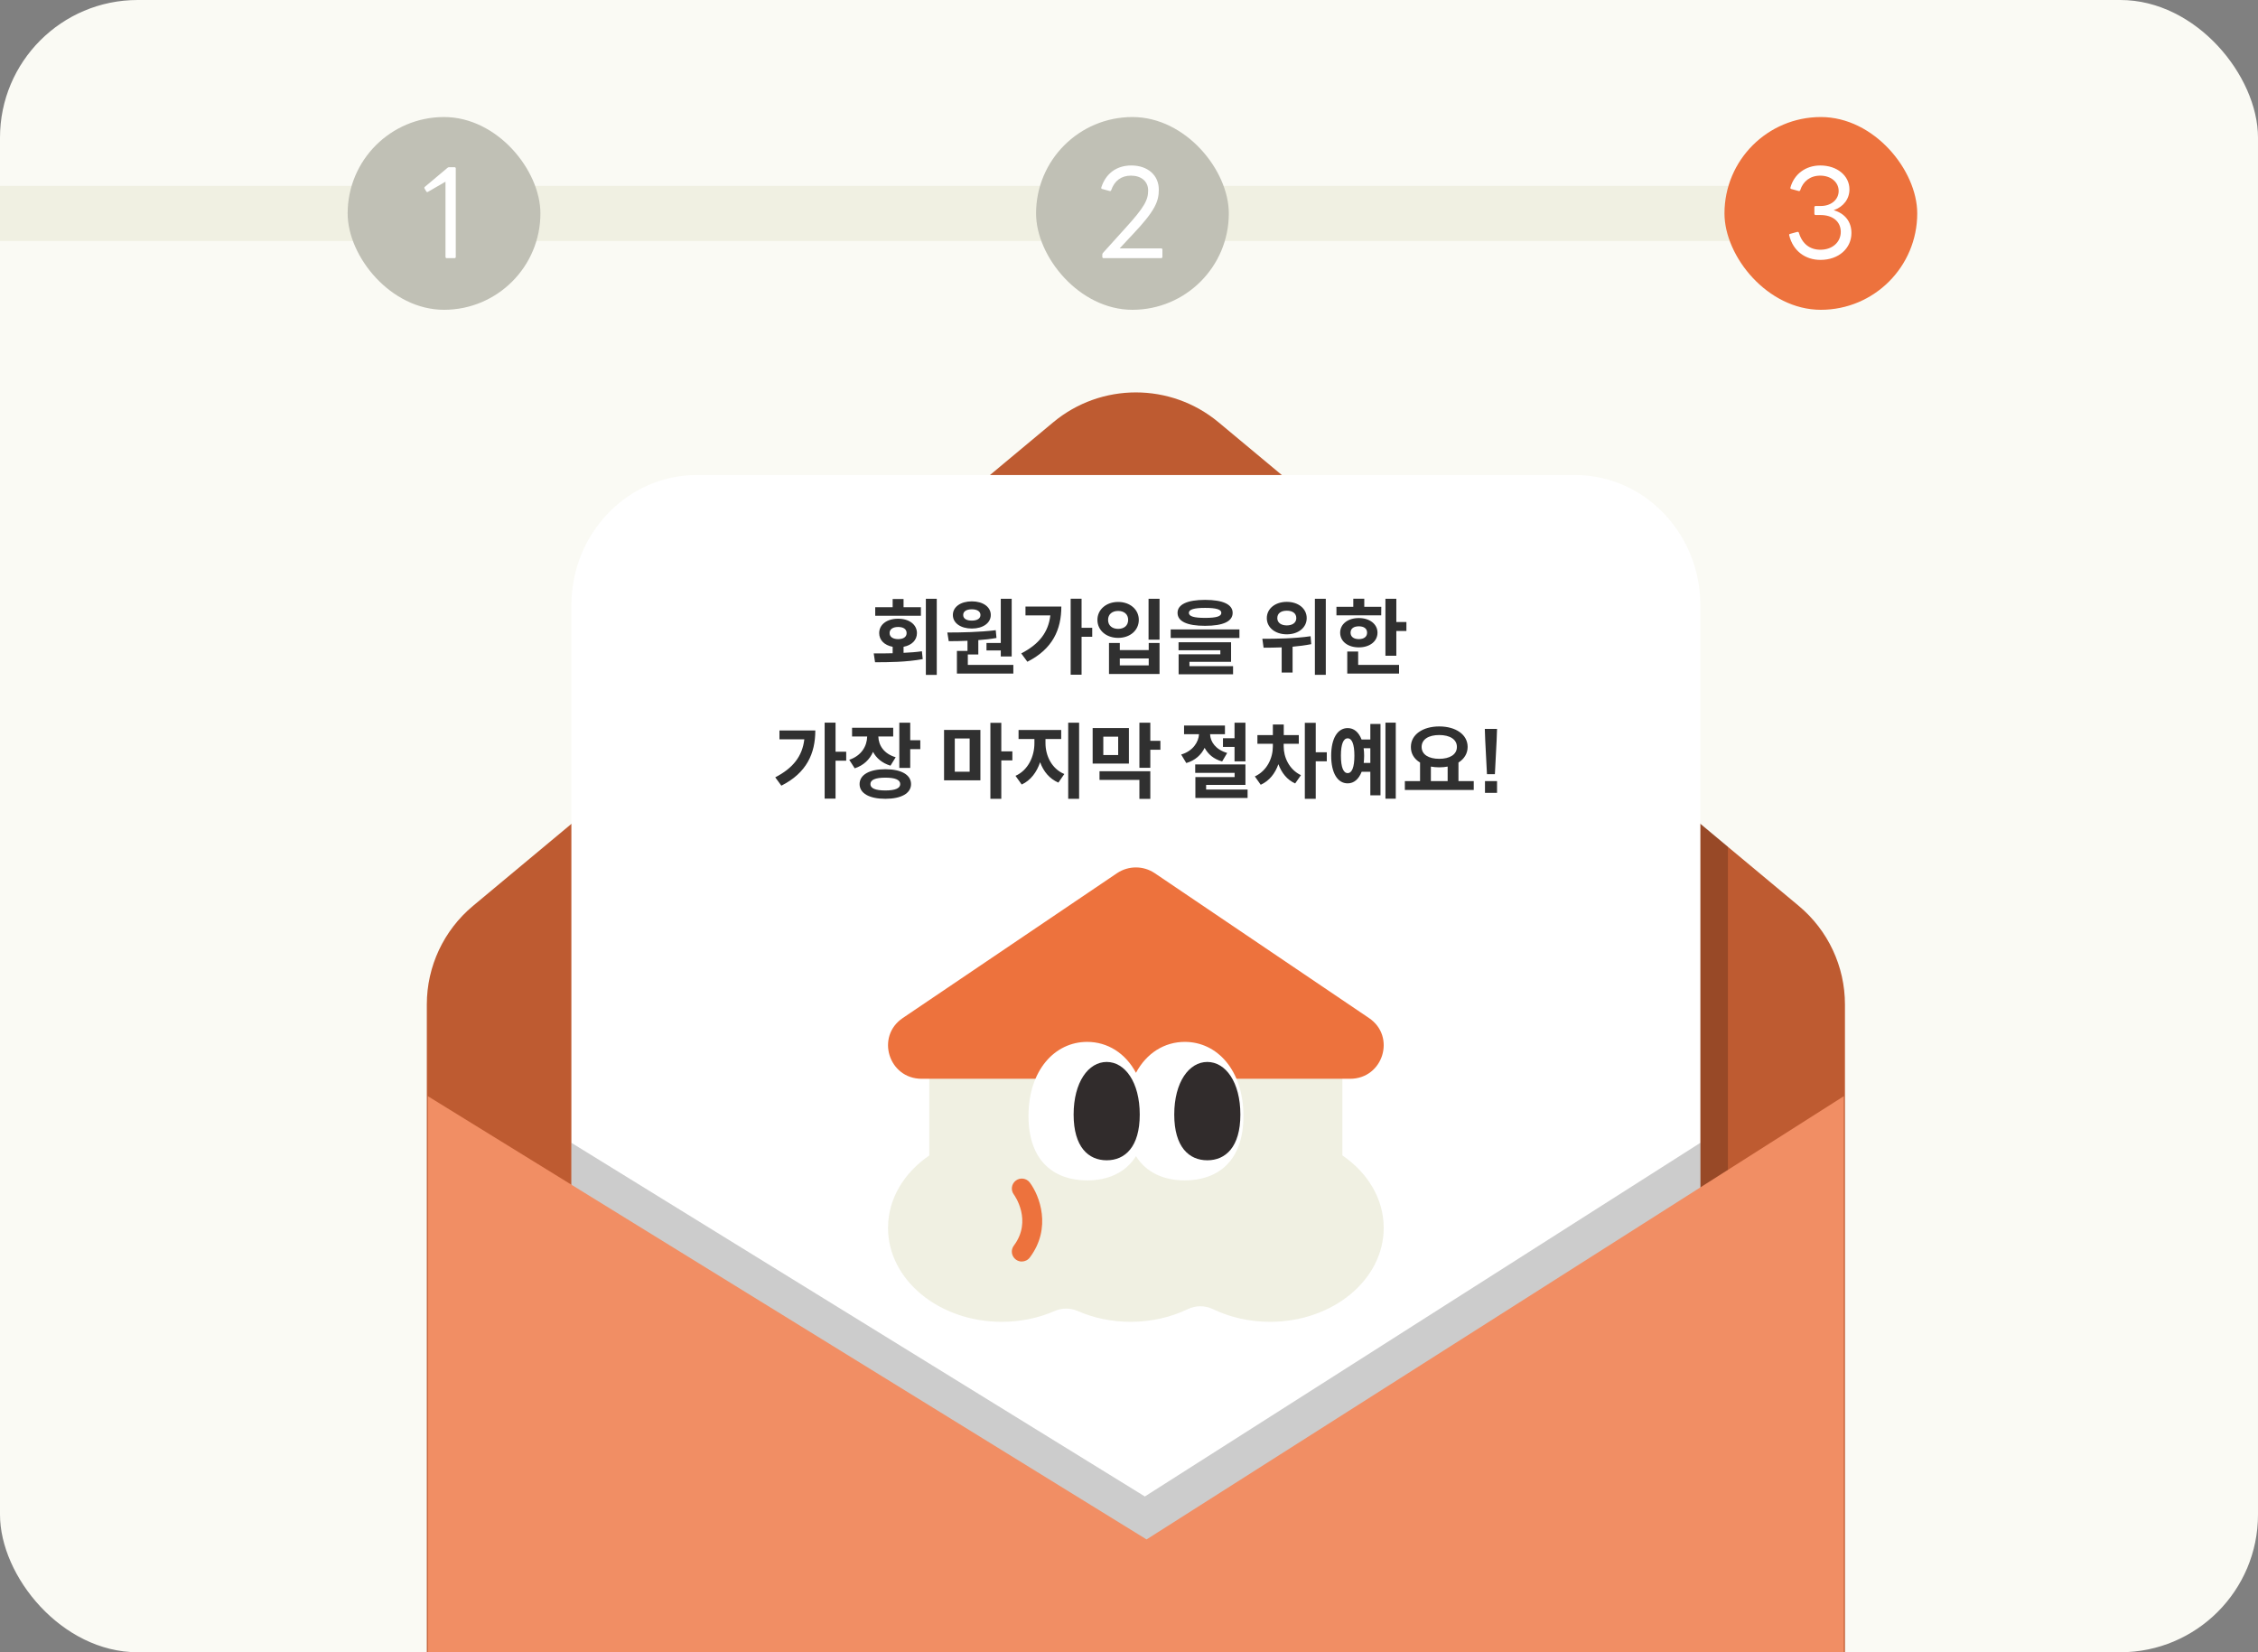 <svg width="328" height="240" viewBox="0 0 328 240" fill="none" xmlns="http://www.w3.org/2000/svg">
<rect x="0" y="0" width="328" height="240" fill="#808080" stroke="none"/>
<g clip-path="url(#clip0_1355_27396)">
<rect width="328" height="240" rx="20" fill="#FAFAF4"/>
<rect y="27" width="269" height="8" fill="#F0F0E2"/>
<path d="M152.987 61.346L68.715 131.582C64.459 135.129 62 140.373 62 145.902V252H268V145.902C268 140.373 265.541 135.129 261.285 131.582L177.013 61.346C170.059 55.551 159.941 55.551 152.987 61.346Z" fill="#BE5B31"/>
<path d="M235.5 110L251 123V187L235.5 205.5V110Z" fill="black" fill-opacity="0.2"/>
<path d="M83 87.952C83 77.485 91.158 69 101.222 69H228.778C238.842 69 247 77.485 247 87.952V249.048C247 259.515 238.842 268 228.778 268H101.222C91.158 268 83 259.515 83 249.048V87.952Z" fill="white"/>
<path fill-rule="evenodd" clip-rule="evenodd" d="M247 267.141V166L166.302 217.373L83 166V270.502C82.985 270.513 82.97 270.525 82.955 270.537L49.053 290.879C49.053 290.879 48.132 290.718 53.95 295.776C60.115 301.137 71.088 303.122 71.088 303.122H110.266L110.262 303.117C110.439 303.12 110.616 303.122 110.793 303.122H240.738C259.353 303.122 266.344 279.07 250.558 269.335L247 267.141Z" fill="black" fill-opacity="0.2"/>
<path fill-rule="evenodd" clip-rule="evenodd" d="M62.154 159.23V268.927C62.154 284.073 74.598 296.352 89.947 296.352H91.537C91.537 296.352 91.538 296.352 91.538 296.352H130.715L130.715 296.352H239.697C255.236 296.352 267.833 284.073 267.833 268.927V159.23L166.551 223.613L62.154 159.23Z" fill="#F18E64"/>
<path fill-rule="evenodd" clip-rule="evenodd" d="M134.993 152.556H194.996V167.832C198.663 170.335 201 174.121 201 178.359C201 185.897 193.609 192.003 184.489 192.003C181.467 192.003 178.637 191.333 176.201 190.164C175.037 189.604 173.69 189.604 172.526 190.164C170.09 191.333 167.259 192.003 164.237 192.003C161.456 192.003 158.834 191.435 156.535 190.43C155.471 189.968 154.269 189.968 153.209 190.43C150.911 191.435 148.288 192.003 145.507 192.003C136.387 192.003 128.996 185.897 128.996 178.359C128.996 174.124 131.33 170.34 134.993 167.838V152.556Z" fill="#F0F0E2"/>
<path d="M162.255 126.839L131.134 147.878C127.172 150.554 129.082 156.7 133.877 156.7H196.12C200.915 156.7 202.825 150.554 198.863 147.878L167.746 126.839C166.091 125.72 163.914 125.72 162.255 126.839Z" fill="#ED723D"/>
<path d="M148.427 183.248C148.125 183.248 147.822 183.153 147.562 182.959C146.92 182.482 146.787 181.58 147.268 180.941C149.996 177.305 147.375 173.647 147.263 173.495C146.792 172.857 146.928 171.955 147.57 171.481C148.211 171.008 149.114 171.139 149.59 171.774C151.002 173.656 152.823 178.355 149.59 182.663C149.304 183.042 148.87 183.244 148.427 183.244V183.248Z" fill="#ED723D"/>
<path fill-rule="evenodd" clip-rule="evenodd" d="M165.013 167.94C163.485 170.388 160.878 171.46 157.92 171.46C153.218 171.46 149.401 168.75 149.401 162.107C149.401 155.463 153.218 151.341 157.92 151.341C160.878 151.341 163.485 152.971 165.013 155.834C166.541 152.971 169.148 151.341 172.106 151.341C176.809 151.341 180.625 155.463 180.625 162.107C180.625 168.75 176.809 171.46 172.106 171.46C169.148 171.46 166.541 170.388 165.013 167.94Z" fill="white"/>
<path d="M165.561 161.9C165.561 166.615 163.412 168.539 160.759 168.539C158.105 168.539 155.956 166.615 155.956 161.9C155.956 157.184 158.105 154.256 160.759 154.256C163.412 154.256 165.561 157.184 165.561 161.9Z" fill="#312C2C"/>
<path d="M180.178 161.9C180.178 166.615 178.029 168.539 175.376 168.539C172.722 168.539 170.573 166.615 170.573 161.9C170.573 157.184 172.722 154.256 175.376 154.256C178.029 154.256 180.178 157.184 180.178 161.9Z" fill="#312C2C"/>
<path d="M136.076 98.032H134.492V86.98H136.076V98.032ZM127.136 89.44V88.204H129.668V87.016H131.252V88.204H133.772V89.44H127.136ZM131.252 94.828C132.164 94.78 133.052 94.732 133.916 94.6L134.036 95.74C131.624 96.184 129.056 96.196 127.112 96.196L126.92 94.912C127.748 94.912 128.66 94.924 129.668 94.888V93.952C128.468 93.724 127.712 92.98 127.712 91.96C127.712 90.712 128.84 89.872 130.46 89.872C132.056 89.872 133.196 90.712 133.196 91.96C133.196 92.98 132.452 93.724 131.252 93.952V94.828ZM129.224 91.96C129.224 92.524 129.728 92.836 130.46 92.836C131.228 92.836 131.696 92.524 131.696 91.96C131.696 91.384 131.228 91.072 130.46 91.072C129.728 91.072 129.224 91.384 129.224 91.96ZM145.375 86.98H146.959V95.356H145.375V94.48H143.299V93.4H145.375V86.98ZM141.175 91.3C139.555 91.3 138.415 90.508 138.415 89.332C138.415 88.144 139.555 87.352 141.175 87.352C142.771 87.352 143.923 88.144 143.923 89.332C143.923 90.508 142.771 91.3 141.175 91.3ZM141.175 88.504C140.407 88.504 139.915 88.792 139.915 89.332C139.915 89.872 140.407 90.148 141.175 90.148C141.907 90.148 142.423 89.872 142.423 89.332C142.423 88.792 141.907 88.504 141.175 88.504ZM147.199 97.84H139.003V94.552H140.539V93.076C139.567 93.124 138.643 93.136 137.815 93.136L137.611 91.876C139.627 91.876 142.315 91.828 144.643 91.54L144.751 92.668C143.887 92.824 143.023 92.92 142.111 92.98V95.068H140.587V96.58H147.199V97.84ZM157.11 92.5V98.008H155.526V86.968H157.11V91.192H158.658V92.5H157.11ZM154.17 88.108C154.17 91.432 152.922 94.264 149.238 96.124L148.35 94.912C150.93 93.58 152.286 91.852 152.574 89.392H148.962V88.108H154.17ZM168.437 92.92H166.841V86.98H168.437V92.92ZM162.425 87.436C164.141 87.436 165.425 88.528 165.425 90.04C165.425 91.576 164.141 92.656 162.425 92.656C160.709 92.656 159.413 91.576 159.413 90.04C159.413 88.528 160.709 87.436 162.425 87.436ZM162.425 88.744C161.561 88.744 160.961 89.224 160.961 90.04C160.961 90.868 161.561 91.348 162.425 91.348C163.289 91.348 163.877 90.868 163.877 90.04C163.877 89.224 163.289 88.744 162.425 88.744ZM162.665 94.432H166.865V93.4H168.437V97.9H161.093V93.4H162.665V94.432ZM166.865 96.652V95.644H162.665V96.652H166.865ZM175.048 90.904C172.444 90.904 171.052 90.268 171.052 89.02C171.052 87.808 172.444 87.136 175.048 87.136C177.676 87.136 179.056 87.808 179.056 89.02C179.056 90.268 177.676 90.904 175.048 90.904ZM175.048 88.3C173.452 88.3 172.696 88.528 172.696 89.02C172.696 89.536 173.452 89.752 175.048 89.752C176.692 89.752 177.412 89.536 177.412 89.02C177.412 88.528 176.692 88.3 175.048 88.3ZM180.04 92.668H170.056V91.432H180.04V92.668ZM179.116 96.76V97.948H171.208V95.044H177.268V94.456H171.196V93.292H178.828V96.136H172.78V96.76H179.116ZM192.586 98.02H191.002V86.98H192.586V98.02ZM186.922 92.14C185.254 92.14 184.018 91.168 184.018 89.788C184.018 88.396 185.254 87.424 186.922 87.424C188.59 87.424 189.814 88.396 189.814 89.788C189.814 91.168 188.59 92.14 186.922 92.14ZM186.922 88.708C186.106 88.708 185.542 89.068 185.542 89.788C185.542 90.46 186.106 90.844 186.922 90.844C187.738 90.844 188.302 90.46 188.302 89.788C188.302 89.068 187.738 88.708 186.922 88.708ZM190.474 93.568C189.562 93.748 188.674 93.856 187.762 93.94V97.696H186.178V94.036C185.218 94.072 184.33 94.084 183.55 94.084L183.37 92.788C185.29 92.788 188.038 92.764 190.378 92.416L190.474 93.568ZM194.133 89.38V88.144H196.581V86.968H198.177V88.144H200.649L200.637 89.38H194.133ZM204.297 91.66H202.833V95.248H201.249V86.98H202.833V90.352H204.297V91.66ZM200.097 91.9C200.097 93.172 198.957 94.036 197.385 94.036C195.789 94.036 194.673 93.172 194.673 91.9C194.673 90.652 195.789 89.776 197.385 89.776C198.957 89.776 200.097 90.652 200.097 91.9ZM196.185 91.9C196.185 92.512 196.665 92.836 197.385 92.836C198.105 92.836 198.585 92.512 198.585 91.9C198.585 91.288 198.105 90.976 197.385 90.976C196.665 90.976 196.185 91.288 196.185 91.9ZM203.229 96.58V97.84H195.705V94.636H197.289V96.58H203.229ZM121.373 110.5V116.008H119.789V104.968H121.373V109.192H122.921V110.5H121.373ZM118.433 106.108C118.433 109.432 117.185 112.264 113.501 114.124L112.613 112.912C115.193 111.58 116.549 109.852 116.837 107.392H113.225V106.108H118.433ZM133.684 108.82H132.22V111.544H130.636V104.98H132.22V107.524H133.684V108.82ZM129.352 111.22C128.14 110.848 127.3 110.128 126.82 109.216C126.328 110.32 125.452 111.184 124.156 111.604L123.364 110.368C125.152 109.756 125.932 108.376 125.968 106.984H123.772V105.712H129.748V106.984H127.588C127.624 108.244 128.368 109.48 130.108 109.996L129.352 111.22ZM128.608 111.736C130.912 111.736 132.34 112.54 132.34 113.896C132.34 115.24 130.912 116.032 128.608 116.032C126.292 116.032 124.864 115.24 124.864 113.896C124.864 112.54 126.292 111.736 128.608 111.736ZM128.608 114.82C130.012 114.82 130.768 114.52 130.768 113.896C130.768 113.26 130.012 112.96 128.608 112.96C127.156 112.96 126.436 113.272 126.436 113.896C126.436 114.508 127.156 114.82 128.608 114.82ZM145.45 110.452V116.032H143.866V104.992H145.45V109.144H147.058V110.452H145.45ZM142.414 106.024V113.344H137.134V106.024H142.414ZM140.854 112.096V107.272H138.694V112.096H140.854ZM156.753 116.032H155.169V104.98H156.753V116.032ZM151.869 107.956C151.869 109.756 152.757 111.664 154.605 112.432L153.741 113.68C152.445 113.116 151.581 112.072 151.089 110.716C150.597 112.168 149.709 113.368 148.413 113.956L147.513 112.696C149.373 111.868 150.261 109.84 150.261 107.956V107.344H147.957V106.036H154.149V107.344H151.869V107.956ZM167.096 108.904V111.532H165.512V104.98H167.096V107.608H168.56V108.904H167.096ZM158.72 110.92V105.76H163.988V110.92H158.72ZM160.268 107.008V109.672H162.428V107.008H160.268ZM167.096 112.024V116.044H165.512V113.284H159.716V112.024H167.096ZM179.33 104.98H180.914V110.596H179.33V108.496H177.65V107.236H179.33V104.98ZM177.53 110.608C176.282 110.26 175.478 109.54 174.986 108.628C174.494 109.636 173.618 110.464 172.322 110.836L171.578 109.6C173.294 109.096 174.11 107.776 174.17 106.648H171.998V105.388H177.938V106.648H175.778C175.814 107.752 176.594 108.892 178.262 109.372L177.53 110.608ZM181.226 115.912H173.642V112.876H179.342V112.264H173.618V111.04H180.914V114.016H175.202V114.688H181.226V115.912ZM191.125 110.584V116.032H189.541V104.992H191.125V109.276H192.733V110.584H191.125ZM186.469 108.424C186.469 109.984 187.249 111.772 188.977 112.6L188.137 113.8C186.937 113.26 186.169 112.252 185.701 111.004C185.221 112.36 184.381 113.428 183.133 113.992L182.281 112.78C184.069 111.952 184.897 110.092 184.897 108.424V108.04H182.653V106.78H184.897V105.244H186.481V106.78H188.665V108.04H186.469V108.424ZM202.752 116.02H201.252V104.968H202.752V116.02ZM200.532 105.16V115.528H199.056V112.108H197.796C197.376 113.176 196.68 113.788 195.768 113.788C194.292 113.788 193.368 112.276 193.368 109.768C193.368 107.272 194.292 105.76 195.768 105.76C196.68 105.76 197.364 106.348 197.784 107.416H199.056V105.16H200.532ZM195.768 112.3C196.38 112.3 196.74 111.46 196.74 109.768C196.74 108.076 196.38 107.248 195.768 107.248C195.144 107.248 194.784 108.076 194.784 109.768C194.784 111.46 195.144 112.3 195.768 112.3ZM199.056 108.688H198.084C198.132 109.024 198.156 109.384 198.156 109.768C198.156 110.14 198.132 110.5 198.096 110.824H199.056V108.688ZM214.079 114.748H204.071V113.464H206.279V110.764C205.415 110.248 204.935 109.456 204.947 108.496C204.947 106.684 206.699 105.52 209.063 105.52C211.451 105.52 213.191 106.684 213.191 108.496C213.191 109.456 212.687 110.248 211.859 110.764V113.464H214.079V114.748ZM209.063 106.768C207.527 106.768 206.507 107.392 206.507 108.496C206.507 109.6 207.527 110.224 209.063 110.224C210.599 110.224 211.631 109.6 211.631 108.496C211.631 107.392 210.599 106.768 209.063 106.768ZM210.287 113.464V111.352C209.903 111.424 209.495 111.46 209.063 111.46C208.643 111.46 208.235 111.424 207.851 111.352V113.464H210.287ZM215.998 112.456L215.746 107.548L215.686 105.88H217.462L217.402 107.548L217.15 112.456H215.998ZM215.71 115.168V113.464H217.462V115.168H215.71Z" fill="#303030"/>
<rect x="50.5" y="17" width="28" height="28" rx="14" fill="#C0C0B5"/>
<path d="M66.027 37.5H64.893C64.785 37.5 64.713 37.428 64.713 37.302V26.394L62.157 27.87C62.049 27.924 61.977 27.906 61.905 27.78L61.671 27.384C61.617 27.294 61.635 27.204 61.725 27.132L65.001 24.378C65.073 24.306 65.145 24.288 65.235 24.288H66.027C66.135 24.288 66.207 24.36 66.207 24.468V37.302C66.207 37.428 66.135 37.5 66.027 37.5Z" fill="white"/>
<rect x="150.5" y="17" width="28" height="28" rx="14" fill="#C0C0B5"/>
<path d="M168.672 37.5H160.32C160.194 37.5 160.122 37.428 160.122 37.302V36.978C160.122 36.888 160.158 36.816 160.212 36.744L163.416 33.198C166.278 30.066 166.782 29.022 166.782 27.672C166.782 26.322 165.756 25.512 164.28 25.512C162.894 25.512 161.886 26.25 161.418 27.618C161.382 27.726 161.292 27.78 161.184 27.744L160.122 27.456C159.996 27.438 159.942 27.348 159.978 27.222C160.626 25.206 162.192 24.036 164.334 24.036C166.71 24.036 168.33 25.44 168.33 27.546C168.33 29.238 167.826 30.588 164.496 34.098L162.642 36.078H168.672C168.78 36.078 168.852 36.15 168.852 36.258V37.302C168.852 37.428 168.78 37.5 168.672 37.5Z" fill="white"/>
<rect x="250.5" y="17" width="28" height="28" rx="14" fill="#ED723D"/>
<path d="M264.441 37.752C262.263 37.752 260.463 36.474 259.905 34.188C259.869 34.062 259.923 33.99 260.031 33.972L261.075 33.684C261.183 33.666 261.273 33.702 261.309 33.81C261.795 35.43 262.911 36.276 264.441 36.276C266.187 36.276 267.393 35.16 267.393 33.684C267.393 32.19 266.241 31.236 264.459 31.236H263.739C263.631 31.236 263.559 31.164 263.559 31.038V30.102C263.559 29.994 263.631 29.922 263.739 29.922H264.495C266.025 29.922 267.087 28.968 267.087 27.744C267.087 26.448 265.953 25.512 264.405 25.512C262.947 25.512 261.903 26.358 261.507 27.618C261.471 27.726 261.381 27.78 261.273 27.744L260.211 27.456C260.085 27.42 260.049 27.348 260.085 27.222C260.625 25.296 262.281 24.036 264.423 24.036C266.853 24.036 268.653 25.512 268.653 27.51C268.653 28.878 267.807 30.03 266.367 30.534C267.987 31.002 268.941 32.19 268.941 33.846C268.941 36.06 267.105 37.752 264.441 37.752Z" fill="white"/>
</g>
<defs>
<clipPath id="clip0_1355_27396">
<rect width="328" height="240" rx="20" fill="white"/>
</clipPath>
</defs>
</svg>
